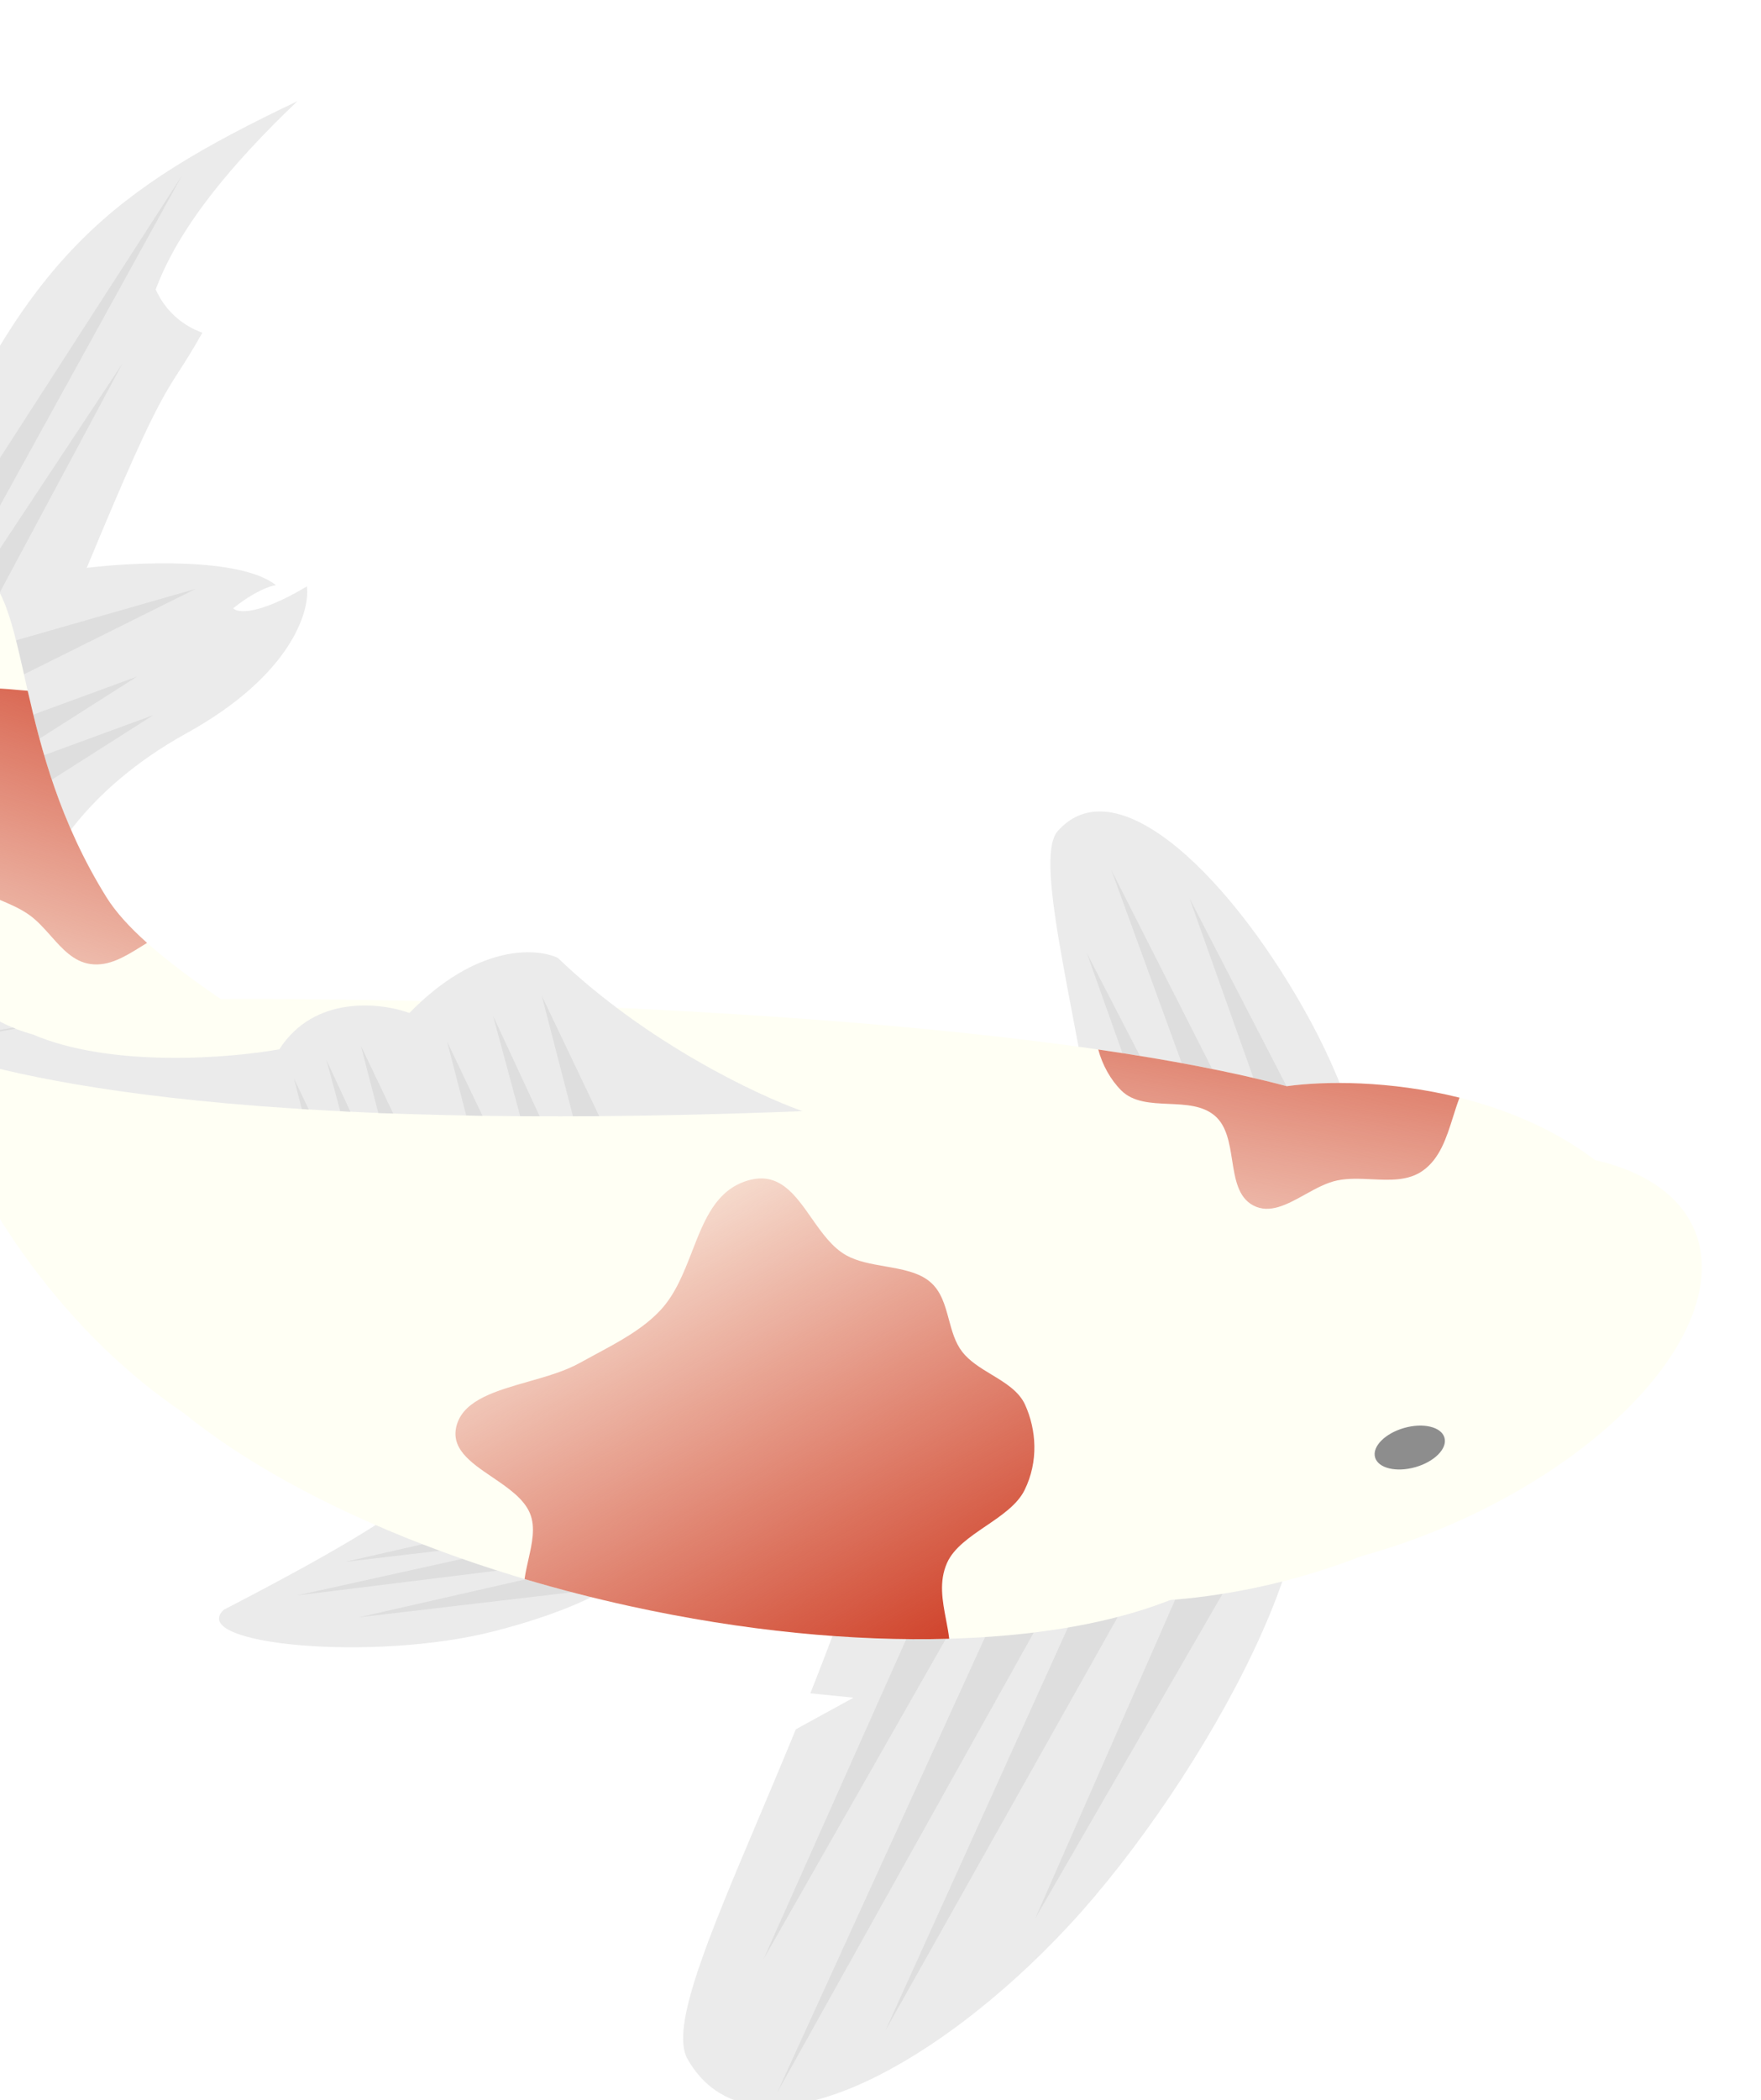 <svg width="526" height="627" viewBox="0 0 526 627" fill="none" xmlns="http://www.w3.org/2000/svg">
<g clip-path="url(#clip0)">
<g filter="url(#filter0_d)">
<path fill-rule="evenodd" clip-rule="evenodd" d="M381.72 411.811C404.573 433.019 358.467 516.679 318.371 559.884C278.275 603.089 223.026 632.831 204.393 599.712C199.193 590.47 210.478 563.788 225.446 528.396C229.064 519.843 232.896 510.78 236.763 501.333L253.989 491.89L241.104 490.585C244.282 482.599 247.438 474.385 250.471 466.009C290.567 422.804 358.867 390.602 381.72 411.811Z" fill="#EBEBEB"/>
<path d="M263.558 591.214L330.097 444.336L342.554 450.643L263.558 591.214Z" fill="#DEDEDE"/>
<path d="M231.223 609.743L298.194 463.083L309.787 468.953L231.223 609.743Z" fill="#DEDEDE"/>
<path d="M308.295 557.768L365.77 426.9L379.752 433.979L308.295 557.768Z" fill="#DEDEDE"/>
<path d="M227.134 569.931L285.353 439.44L297.847 445.765L227.134 569.931Z" fill="#DEDEDE"/>
<path d="M390.636 290.144C413.181 331.98 415.868 374.296 396.637 384.659C377.407 395.022 351.747 385.804 329.202 343.969C321.537 290.194 307.357 241.812 314.995 233.158C332.878 212.896 368.091 248.309 390.636 290.144Z" fill="#EBEBEB"/>
<path d="M331.016 244.774L380.385 342.183L368.422 347.373L331.016 244.774Z" fill="#DEDEDE"/>
<path d="M323.697 269.583L368.116 355.582L356.153 360.773L323.697 269.583Z" fill="#DEDEDE"/>
<path d="M354.346 253.156L398.765 339.156L386.802 344.346L354.346 253.156Z" fill="#DEDEDE"/>
<path d="M196.225 430.532C201.112 449.305 183.389 462.491 147.093 471.939C110.796 481.387 54.788 476.029 65.917 465.627C147.811 423.33 107.71 433.769 144.006 424.321C180.302 414.873 191.339 411.76 196.225 430.532Z" fill="#EBEBEB"/>
<path d="M87.797 461.351L161.082 445.135L162.196 452.149L87.797 461.351Z" fill="#DEDEDE"/>
<path d="M106.243 467.89L171.104 453.123L172.217 460.137L106.243 467.89Z" fill="#DEDEDE"/>
<path d="M102.118 451.335L166.978 436.569L168.092 443.583L102.118 451.335Z" fill="#DEDEDE"/>
<path d="M87.898 15.224C2.959 96.114 73.832 103.352 9.676 149.452C-20.278 216.239 16.244 225.828 -5.232 216.196C-26.708 206.564 -51.396 194.939 -21.442 128.151C8.512 61.364 31.658 41.996 87.898 15.224Z" fill="#EBEBEB"/>
<path d="M59.493 84.356C47.286 79.868 43.787 68.703 43.563 63.68L-20.125 166.629L9.751 252.672C11.778 243.6 23.62 221.152 54.775 203.937C85.93 186.722 91.726 167.533 90.73 160.09C76.243 168.747 70.02 168.058 68.719 166.631C75.264 161.402 79.966 159.861 81.499 159.744C71.017 151.348 39.449 152.79 24.975 154.561C49.949 94.287 48.303 104.395 59.493 84.356Z" fill="#EBEBEB"/>
<path d="M53.403 37.444L-17.018 165.144L-25.611 160.013L53.403 37.444Z" fill="#DEDEDE"/>
<path d="M35.651 93.509L-22.263 201.562L-32 195.748L35.651 93.509Z" fill="#DEDEDE"/>
<path d="M57.51 160.833L-10.934 194.888L-15.986 181.874L57.51 160.833Z" fill="#DEDEDE"/>
<path d="M40.018 187.001L-15.035 222.024L-21.24 209.47L40.018 187.001Z" fill="#DEDEDE"/>
<path d="M44.882 198.512L-10.171 233.535L-16.376 220.981L44.882 198.512Z" fill="#DEDEDE"/>
<ellipse cx="203.431" cy="390.544" rx="184.158" ry="75.774" transform="rotate(12.361 203.431 390.544)" fill="#FFFFF4"/>
<ellipse cx="367.353" cy="406.255" rx="103.938" ry="52.991" transform="rotate(-13.55 367.353 406.255)" fill="#FFFFF4"/>
<ellipse cx="409.341" cy="392.418" rx="103.938" ry="52.991" transform="rotate(-22.693 409.341 392.418)" fill="#FFFFF4"/>
<path d="M383.418 309.324C300.434 287.225 134.861 282.785 62.447 283.327L78.454 347.584L368.507 397.159L481.469 336.284C450.096 308.078 403.029 306.558 383.418 309.324Z" fill="#FFFFF4"/>
<path d="M134.409 427.912C63.411 439.314 -17.116 363.307 -33.14 263.526C-49.164 163.746 -23.342 152.702 -14.338 152.913C10.602 153.5 -0.946 201.752 30.821 252.839C59.89 299.587 238.107 352.261 134.409 427.912Z" fill="#FFFFF4"/>
<path fill-rule="evenodd" clip-rule="evenodd" d="M282.589 474.293C282.368 472.413 282.005 470.512 281.639 468.6C280.559 462.949 279.461 457.202 281.946 451.632C283.942 447.159 288.747 443.893 293.565 440.62C298.251 437.436 302.948 434.244 305.083 429.925C309.34 421.315 308.61 411.879 305.268 404.461C303.432 400.387 299.352 397.917 295.241 395.429C291.96 393.443 288.66 391.446 286.468 388.612C284.337 385.859 283.407 382.406 282.481 378.973C281.335 374.721 280.197 370.5 276.799 367.674C273.404 364.849 268.442 363.982 263.447 363.11C259.318 362.389 255.166 361.664 251.86 359.825C247.606 357.46 244.492 353.016 241.441 348.663C236.486 341.59 231.698 334.757 222.462 337.465C212.93 340.26 209.43 349.257 205.8 358.592C203.361 364.86 200.864 371.28 196.441 376.076C191.26 381.693 184.127 385.523 177.06 389.317C175.429 390.192 173.802 391.066 172.203 391.959C167.862 394.384 162.349 395.956 156.909 397.507C147.331 400.237 137.976 402.904 135.622 410.052C133.229 417.319 139.556 421.607 146.107 426.047C150.786 429.219 155.58 432.468 157.394 436.935C159.059 441.036 157.974 445.856 156.881 450.714C156.448 452.637 156.014 454.567 155.748 456.46C165.88 459.471 176.393 462.187 187.216 464.559C221.267 472.021 253.961 475.107 282.589 474.293Z" fill="url(#paint0_linear)"/>
<ellipse cx="420.153" cy="417.206" rx="10.771" ry="6.088" transform="rotate(-15.831 420.153 417.206)" fill="#8D8D8D"/>
<path d="M165.689 271.022C192.113 296.363 225.408 312.078 238.753 316.767C50.397 324.214 -9.436 302.62 -24.696 297.012C-54.373 258.741 -42.004 244.627 -37.233 220.244C-36.578 258.196 -16.84 286.926 8.816 293.848C32.088 303.864 67.635 300.986 82.5 298.296C92.898 282.052 112.734 284.308 121.352 287.467C141.341 266.906 159.239 267.937 165.689 271.022Z" fill="#EBEBEB"/>
<path fill-rule="evenodd" clip-rule="evenodd" d="M3.602 292.111C3.568 292.163 3.513 292.201 3.448 292.212L-24.39 297.124C-24.494 297.086 -24.596 297.048 -24.696 297.011C-24.766 296.921 -24.837 296.83 -24.907 296.739L2.914 291.831C3.143 291.926 3.372 292.019 3.602 292.111Z" fill="#DEDEDE"/>
<path fill-rule="evenodd" clip-rule="evenodd" d="M89.221 316.145L86.839 306.948L91.288 316.272C90.595 316.23 89.906 316.188 89.221 316.145ZM100.701 316.795L96.559 301.492L103.727 316.945C102.711 316.896 101.702 316.846 100.701 316.795ZM112.058 317.311L106.864 297.25L116.516 317.481C115.015 317.427 113.529 317.37 112.058 317.311ZM138.322 318.072L132.605 295.99L143.179 318.153C141.545 318.129 139.926 318.102 138.322 318.072ZM154.447 318.276L146.331 288.286L160.256 318.305C158.3 318.299 156.364 318.289 154.447 318.276ZM170.202 318.303L160.88 282.298L178.036 318.258C175.392 318.28 172.781 318.295 170.202 318.303Z" fill="#DEDEDE"/>
<path fill-rule="evenodd" clip-rule="evenodd" d="M42.995 266.535C42.417 266.887 41.842 267.244 41.267 267.6C36.389 270.625 31.567 273.616 26.063 272.844C21.085 272.145 17.701 268.34 14.25 264.459C12.124 262.068 9.973 259.648 7.408 257.909C4.75 256.108 1.779 254.856 -1.167 253.614C-5.581 251.754 -9.939 249.917 -13.103 246.291C-19.463 239.002 -25.207 230.222 -25.19 220.547C-25.171 210.401 -21.243 199.248 -13.007 193.343C-8.157 189.866 -2.146 190.413 3.991 190.971C5.103 191.072 6.22 191.174 7.334 191.252C11.332 208.749 16.944 230.523 30.82 252.838C33.621 257.344 37.808 261.904 42.995 266.535Z" fill="url(#paint1_linear)"/>
<path fill-rule="evenodd" clip-rule="evenodd" d="M327.106 298.368C348.128 301.417 367.327 305.039 383.419 309.324C394.472 307.766 414.244 307.568 435.013 312.741C434.308 314.593 433.697 316.53 433.085 318.471C431.12 324.708 429.142 330.981 423.984 334.585C419.644 337.617 414.256 337.363 408.787 337.104C405.316 336.941 401.811 336.775 398.521 337.448C395.278 338.11 392.044 339.901 388.854 341.668C383.52 344.621 378.312 347.505 373.408 344.921C368.842 342.516 367.974 337.005 367.089 331.39C366.296 326.359 365.49 321.245 362 318.206C358.372 315.047 353.243 314.822 348.137 314.598C342.827 314.364 337.54 314.132 333.994 310.602C330.813 307.434 328.349 303.024 327.106 298.368Z" fill="url(#paint2_linear)"/>
</g>
</g>
<defs>
<filter id="filter0_d" x="-69.995" y="-6.691" width="605.974" height="658.477" filterUnits="userSpaceOnUse" color-interpolation-filters="sRGB">
<feFlood flood-opacity="0" result="BackgroundImageFix"/>
<feColorMatrix in="SourceAlpha" type="matrix" values="0 0 0 0 0 0 0 0 0 0 0 0 0 0 0 0 0 0 127 0" result="hardAlpha"/>
<feOffset dx="0.937" dy="14.986"/>
<feGaussianBlur stdDeviation="4.683"/>
<feComposite in2="hardAlpha" operator="out"/>
<feColorMatrix type="matrix" values="0 0 0 0 0.591 0 0 0 0 0.693 0 0 0 0 0.946 0 0 0 1 0"/>
<feBlend mode="normal" in2="BackgroundImageFix" result="effect1_dropShadow"/>
<feBlend mode="normal" in="SourceGraphic" in2="effect1_dropShadow" result="shape"/>
</filter>
<linearGradient id="paint0_linear" x1="189.683" y1="354.675" x2="260.546" y2="486.172" gradientUnits="userSpaceOnUse">
<stop stop-color="#D0442C" stop-opacity="0.2"/>
<stop offset="1" stop-color="#D0442C"/>
</linearGradient>
<linearGradient id="paint1_linear" x1="8.619" y1="191.818" x2="-20.821" y2="287.009" gradientUnits="userSpaceOnUse">
<stop stop-color="#DA6A55"/>
<stop offset="1" stop-color="#DC7763" stop-opacity="0.3"/>
</linearGradient>
<linearGradient id="paint2_linear" x1="375.335" y1="284.962" x2="355.154" y2="399.784" gradientUnits="userSpaceOnUse">
<stop stop-color="#DA6D58"/>
<stop offset="1" stop-color="#E59888" stop-opacity="0.2"/>
</linearGradient>
<clipPath id="clip0">
<rect width="526" height="627" fill="white" transform="translate(0)"/>
</clipPath>
</defs>
</svg>
